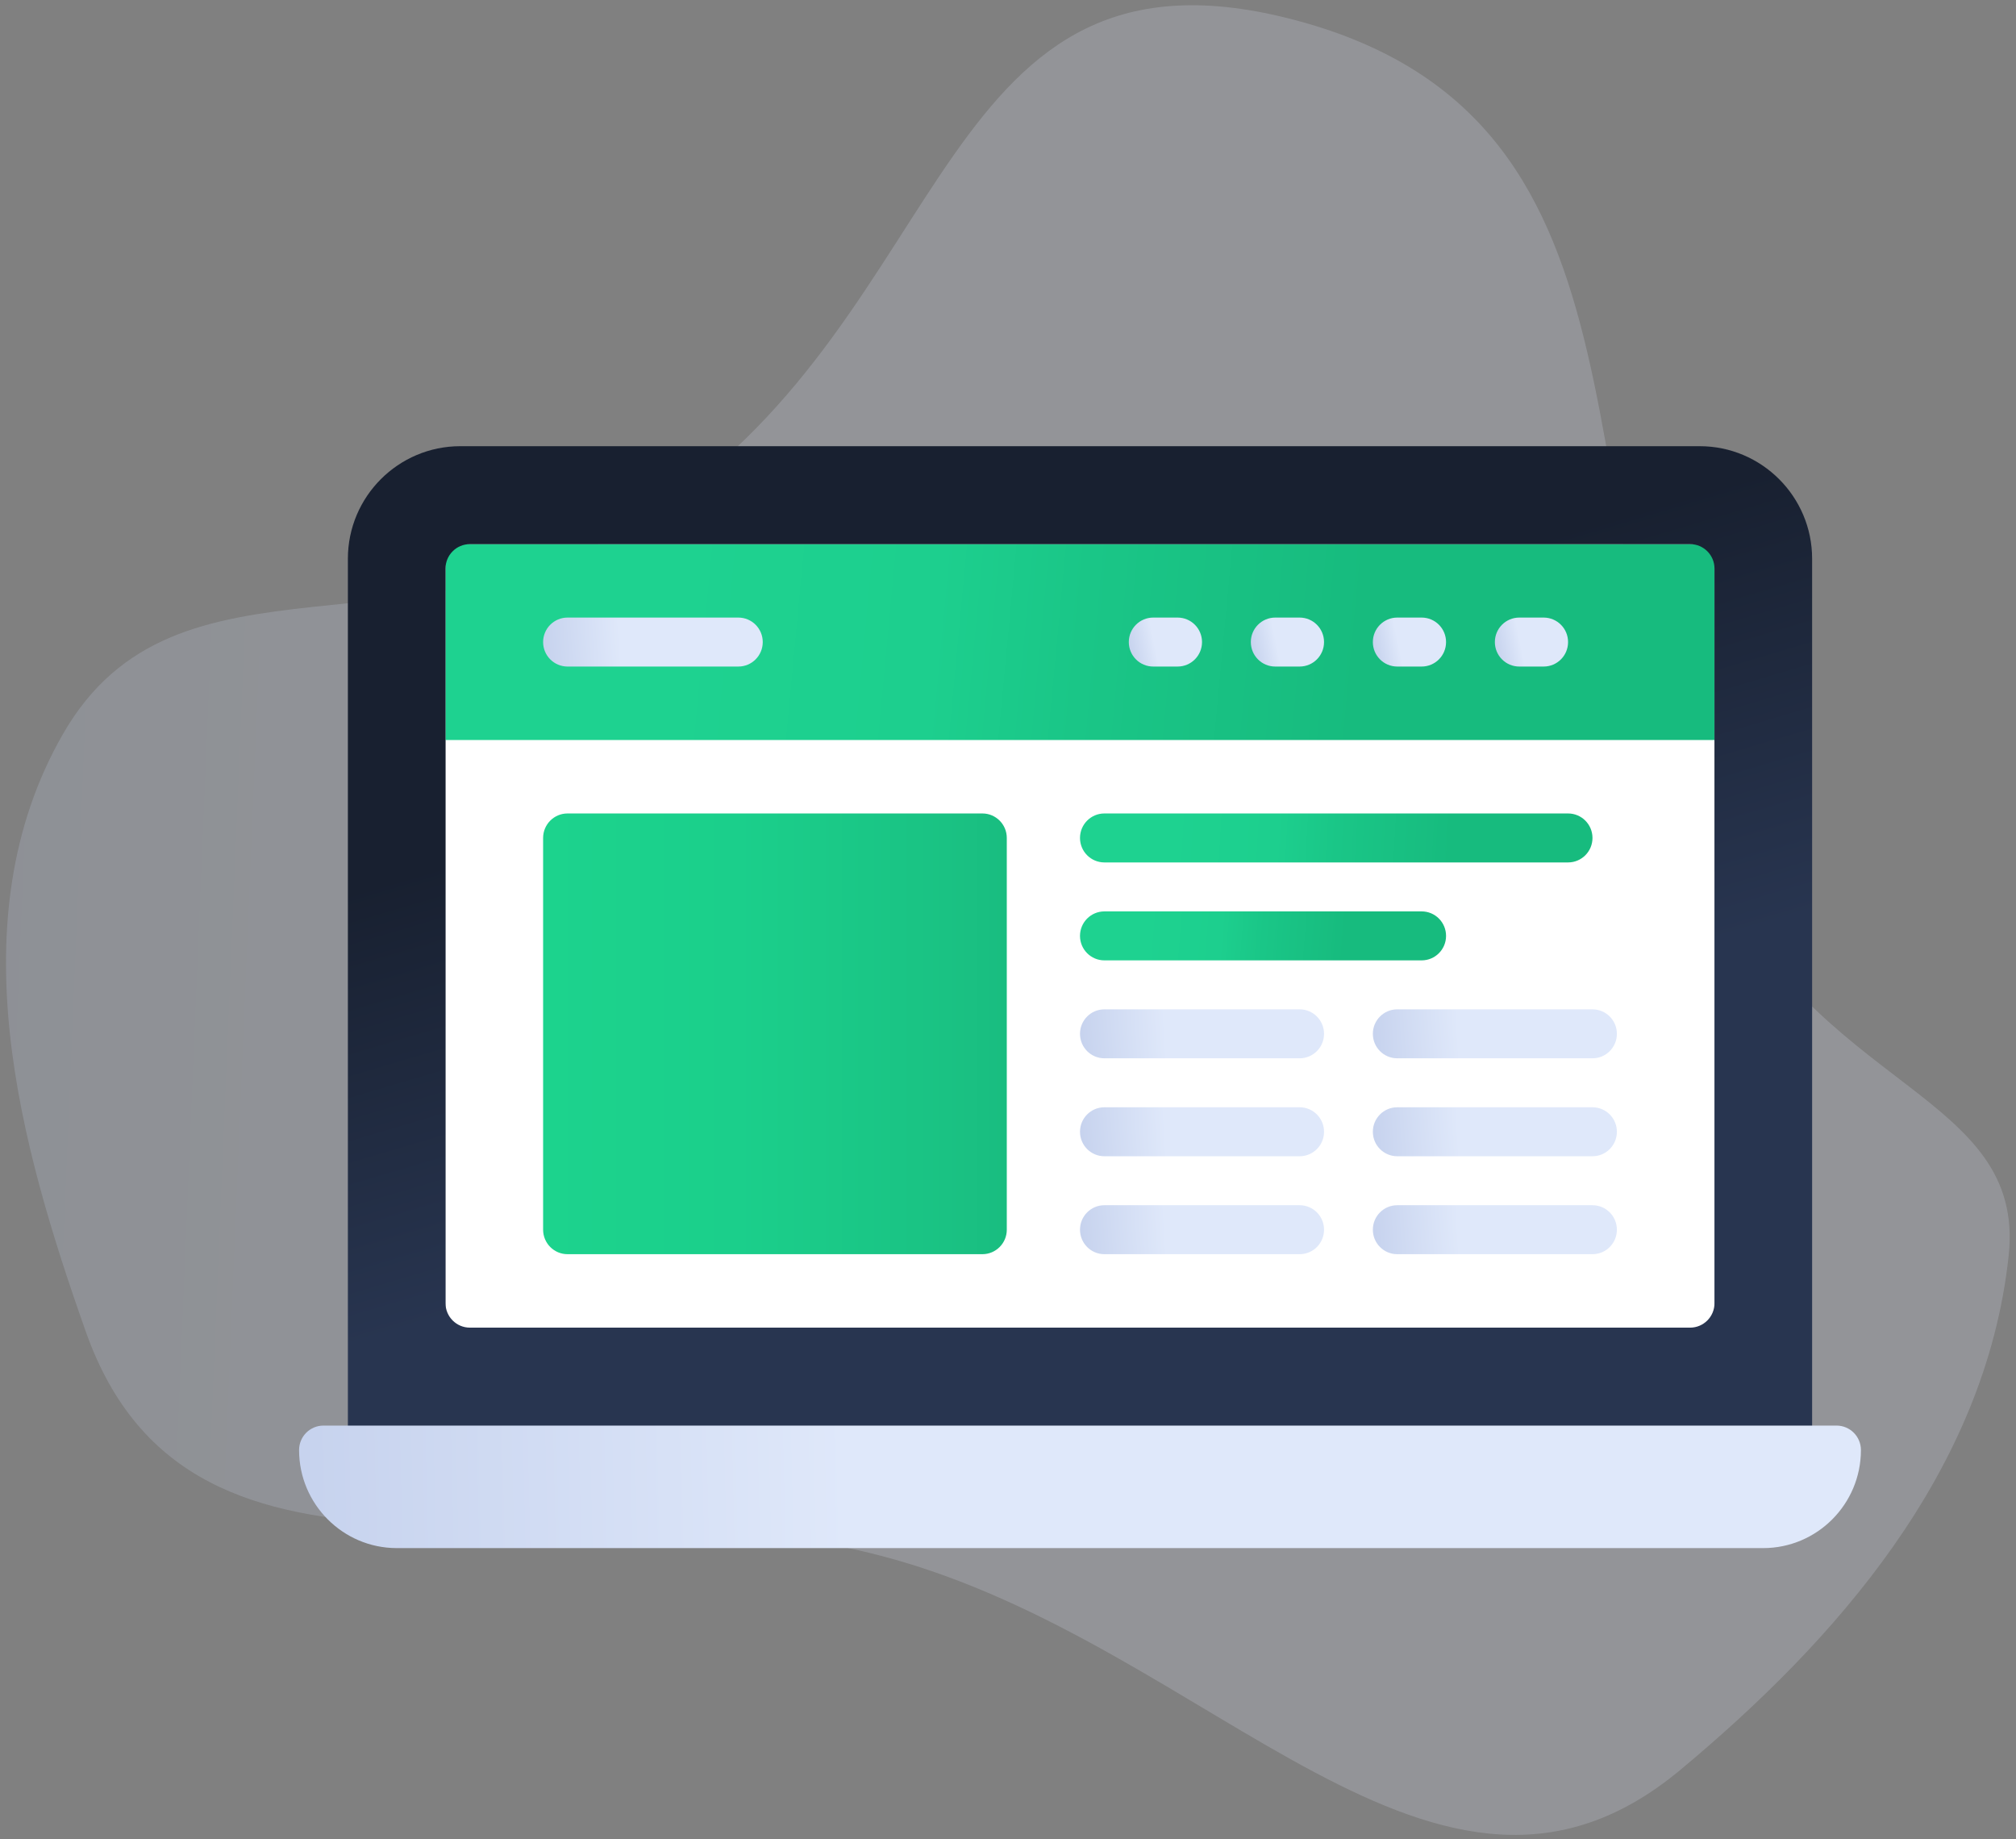 <?xml version="1.0" encoding="UTF-8"?>
<svg width="182px" height="166px" viewBox="0 0 182 166" version="1.1" xmlns="http://www.w3.org/2000/svg" xmlns:xlink="http://www.w3.org/1999/xlink">
    <rect x="0" y="0" width="182" height="166" fill="#808080" stroke="none"/>
    <!-- Generator: Sketch 53.2 (72643) - https://sketchapp.com -->
    <title>Group 5</title>
    <desc>Created with Sketch.</desc>
    <defs>
        <linearGradient x1="35.083%" y1="55.21%" x2="0.582%" y2="62.518%" id="linearGradient-1">
            <stop stop-color="#DFE8FA" offset="0%"></stop>
            <stop stop-color="#C7D3EE" offset="100%"></stop>
        </linearGradient>
        <linearGradient x1="16.403%" y1="49.54%" x2="72.618%" y2="50.361%" id="linearGradient-2">
            <stop stop-color="#1ED290" offset="0%"></stop>
            <stop stop-color="#1DCF8E" offset="39%"></stop>
            <stop stop-color="#1AC687" offset="60%"></stop>
            <stop stop-color="#17BB7E" offset="100%"></stop>
        </linearGradient>
        <linearGradient x1="40.871%" y1="26.17%" x2="56.668%" y2="63.722%" id="linearGradient-3">
            <stop stop-color="#182030" offset="0%"></stop>
            <stop stop-color="#283550" offset="100%"></stop>
        </linearGradient>
        <linearGradient x1="35.083%" y1="50.046%" x2="0.582%" y2="50.11%" id="linearGradient-4">
            <stop stop-color="#DFE8FA" offset="0%"></stop>
            <stop stop-color="#C7D3EE" offset="100%"></stop>
        </linearGradient>
        <linearGradient x1="35.083%" y1="50.369%" x2="0.582%" y2="50.886%" id="linearGradient-5">
            <stop stop-color="#DFE8FA" offset="0%"></stop>
            <stop stop-color="#C7D3EE" offset="100%"></stop>
        </linearGradient>
        <linearGradient x1="35.083%" y1="53.318%" x2="0.582%" y2="57.972%" id="linearGradient-6">
            <stop stop-color="#DFE8FA" offset="0%"></stop>
            <stop stop-color="#C7D3EE" offset="100%"></stop>
        </linearGradient>
        <linearGradient x1="-0.016%" y1="50.002%" x2="99.984%" y2="50.002%" id="linearGradient-7">
            <stop stop-color="#1CD38D" offset="0%"></stop>
            <stop stop-color="#1BCF8B" offset="42%"></stop>
            <stop stop-color="#1AC283" offset="87%"></stop>
            <stop stop-color="#19BD80" offset="100%"></stop>
        </linearGradient>
        <linearGradient x1="16.403%" y1="49.824%" x2="72.618%" y2="50.138%" id="linearGradient-8">
            <stop stop-color="#1ED290" offset="0%"></stop>
            <stop stop-color="#1DCF8E" offset="39%"></stop>
            <stop stop-color="#1AC687" offset="60%"></stop>
            <stop stop-color="#17BB7E" offset="100%"></stop>
        </linearGradient>
        <linearGradient x1="35.083%" y1="50.299%" x2="0.582%" y2="50.717%" id="linearGradient-9">
            <stop stop-color="#DFE8FA" offset="0%"></stop>
            <stop stop-color="#C7D3EE" offset="100%"></stop>
        </linearGradient>
        <linearGradient x1="16.403%" y1="49.655%" x2="72.618%" y2="50.271%" id="linearGradient-10">
            <stop stop-color="#1ED290" offset="0%"></stop>
            <stop stop-color="#1DCF8E" offset="39%"></stop>
            <stop stop-color="#1AC687" offset="60%"></stop>
            <stop stop-color="#17BB7E" offset="100%"></stop>
        </linearGradient>
    </defs>
    <g id="Page-1" stroke="none" stroke-width="1" fill="none" fill-rule="evenodd">
        <g id="AFFILIATI" transform="translate(-777, -1091)" fill-rule="nonzero">
            <g id="Group-5" transform="translate(765, 1068.148)">
                <path d="M109.163,165.561 C139.858,165.561 167,188.886 183.466,165.561 C193.94,150.723 203.127,132.439 200.094,113.058 C197.793,98.357 179.396,103.236 165.12,86.001 C143.224,59.566 144.6,22 109.163,22 C75.348,22 86.414,55.324 64.768,79.731 C47.71,98.964 23.526,93.037 18.232,113.058 C13.297,131.72 24.119,149.928 34.177,164.58 C50.569,188.458 78.04,165.561 109.163,165.561 Z" id="Oval-Copy-2" fill="url(#linearGradient-1)" opacity="0.2" transform="translate(108.841, 98.964) rotate(15) translate(-108.841, -98.964) "></path>
                <g id="laptop-2" transform="translate(39, 62.852)">
                    <g id="laptop">
                        <rect id="Rectangle" fill="#FFFFFF" x="13.219" y="9.112" width="114.562" height="70.718"></rect>
                        <rect id="Rectangle" fill="url(#linearGradient-2)" x="13.219" y="9.112" width="114.562" height="17.68"></rect>
                        <path d="M126.441,0.272 L14.555,0.272 C8.959,0.272 4.406,4.828 4.406,10.428 L4.406,90.88 C4.406,92.101 5.392,93.09 6.609,93.09 L134.391,93.09 C135.608,93.09 136.594,92.101 136.594,90.88 L136.594,10.428 C136.594,4.828 132.039,0.272 126.441,0.272 Z M13.219,77.62 L13.219,11.322 C13.219,10.101 14.205,9.112 15.422,9.112 L125.578,9.112 C126.795,9.112 127.781,10.101 127.781,11.322 L127.781,77.62 C127.781,78.84 126.795,79.83 125.578,79.83 L15.422,79.83 C14.205,79.83 13.219,78.84 13.219,77.62 Z" id="Shape" fill="url(#linearGradient-3)"></path>
                        <path d="M138.797,88.67 L2.203,88.67 C0.985,88.67 0,89.658 0,90.88 C0,95.759 3.957,99.728 8.821,99.728 L132.179,99.728 C137.043,99.728 141,95.759 141,90.88 C141,89.658 140.015,88.67 138.797,88.67 Z" id="Path" fill="url(#linearGradient-4)"></path>
                        <path d="M39.656,20.161 L24.234,20.161 C23.017,20.161 22.031,19.173 22.031,17.951 C22.031,16.73 23.017,15.741 24.234,15.741 L39.656,15.741 C40.874,15.741 41.859,16.73 41.859,17.951 C41.859,19.173 40.874,20.161 39.656,20.161 Z" id="Path" fill="url(#linearGradient-5)"></path>
                        <path d="M79.312,20.161 L77.109,20.161 C75.892,20.161 74.906,19.173 74.906,17.951 C74.906,16.73 75.892,15.741 77.109,15.741 L79.312,15.741 C80.53,15.741 81.516,16.73 81.516,17.951 C81.516,19.173 80.53,20.161 79.312,20.161 Z" id="Path" fill="url(#linearGradient-6)"></path>
                        <path d="M90.328,20.161 L88.125,20.161 C86.907,20.161 85.922,19.173 85.922,17.951 C85.922,16.73 86.907,15.741 88.125,15.741 L90.328,15.741 C91.546,15.741 92.531,16.73 92.531,17.951 C92.531,19.173 91.546,20.161 90.328,20.161 Z" id="Path" fill="url(#linearGradient-6)"></path>
                        <path d="M101.344,20.161 L99.141,20.161 C97.923,20.161 96.938,19.173 96.938,17.951 C96.938,16.73 97.923,15.741 99.141,15.741 L101.344,15.741 C102.562,15.741 103.547,16.73 103.547,17.951 C103.547,19.173 102.562,20.161 101.344,20.161 Z" id="Path" fill="url(#linearGradient-6)"></path>
                        <path d="M112.359,20.161 L110.156,20.161 C108.938,20.161 107.953,19.173 107.953,17.951 C107.953,16.73 108.938,15.741 110.156,15.741 L112.359,15.741 C113.577,15.741 114.562,16.73 114.562,17.951 C114.562,19.173 113.577,20.161 112.359,20.161 Z" id="Path" fill="url(#linearGradient-6)"></path>
                        <path d="M61.688,73.2 L24.234,73.2 C23.018,73.2 22.031,72.21 22.031,70.99 L22.031,35.631 C22.031,34.41 23.018,33.421 24.234,33.421 L61.688,33.421 C62.904,33.421 63.891,34.41 63.891,35.631 L63.891,70.99 C63.891,72.21 62.904,73.2 61.688,73.2 Z" id="Path" fill="url(#linearGradient-7)"></path>
                        <path d="M114.562,37.841 L72.703,37.841 C71.485,37.841 70.5,36.852 70.5,35.631 C70.5,34.409 71.485,33.421 72.703,33.421 L114.562,33.421 C115.78,33.421 116.766,34.409 116.766,35.631 C116.766,36.852 115.78,37.841 114.562,37.841 Z" id="Path" fill="url(#linearGradient-8)"></path>
                        <path d="M90.328,55.52 L72.703,55.52 C71.485,55.52 70.5,54.532 70.5,53.31 C70.5,52.089 71.485,51.101 72.703,51.101 L90.328,51.101 C91.546,51.101 92.531,52.089 92.531,53.31 C92.531,54.532 91.546,55.52 90.328,55.52 Z" id="Path" fill="url(#linearGradient-9)"></path>
                        <path d="M90.328,64.36 L72.703,64.36 C71.485,64.36 70.5,63.372 70.5,62.15 C70.5,60.929 71.485,59.94 72.703,59.94 L90.328,59.94 C91.546,59.94 92.531,60.929 92.531,62.15 C92.531,63.372 91.546,64.36 90.328,64.36 Z" id="Path" fill="url(#linearGradient-9)"></path>
                        <path d="M90.328,73.2 L72.703,73.2 C71.485,73.2 70.5,72.212 70.5,70.99 C70.5,69.769 71.485,68.78 72.703,68.78 L90.328,68.78 C91.546,68.78 92.531,69.769 92.531,70.99 C92.531,72.212 91.546,73.2 90.328,73.2 Z" id="Path" fill="url(#linearGradient-9)"></path>
                        <path d="M116.766,55.52 L99.141,55.52 C97.923,55.52 96.938,54.532 96.938,53.31 C96.938,52.089 97.923,51.101 99.141,51.101 L116.766,51.101 C117.983,51.101 118.969,52.089 118.969,53.31 C118.969,54.532 117.983,55.52 116.766,55.52 Z" id="Path" fill="url(#linearGradient-9)"></path>
                        <path d="M116.766,64.36 L99.141,64.36 C97.923,64.36 96.938,63.372 96.938,62.15 C96.938,60.929 97.923,59.94 99.141,59.94 L116.766,59.94 C117.983,59.94 118.969,60.929 118.969,62.15 C118.969,63.372 117.983,64.36 116.766,64.36 Z" id="Path" fill="url(#linearGradient-9)"></path>
                        <path d="M116.766,73.2 L99.141,73.2 C97.923,73.2 96.938,72.212 96.938,70.99 C96.938,69.769 97.923,68.78 99.141,68.78 L116.766,68.78 C117.983,68.78 118.969,69.769 118.969,70.99 C118.969,72.212 117.983,73.2 116.766,73.2 Z" id="Path" fill="url(#linearGradient-9)"></path>
                        <path d="M101.344,46.681 L72.703,46.681 C71.485,46.681 70.5,45.692 70.5,44.471 C70.5,43.249 71.485,42.261 72.703,42.261 L101.344,42.261 C102.562,42.261 103.547,43.249 103.547,44.471 C103.547,45.692 102.562,46.681 101.344,46.681 Z" id="Path" fill="url(#linearGradient-10)"></path>
                    </g>
                </g>
            </g>
        </g>
    </g>
</svg>